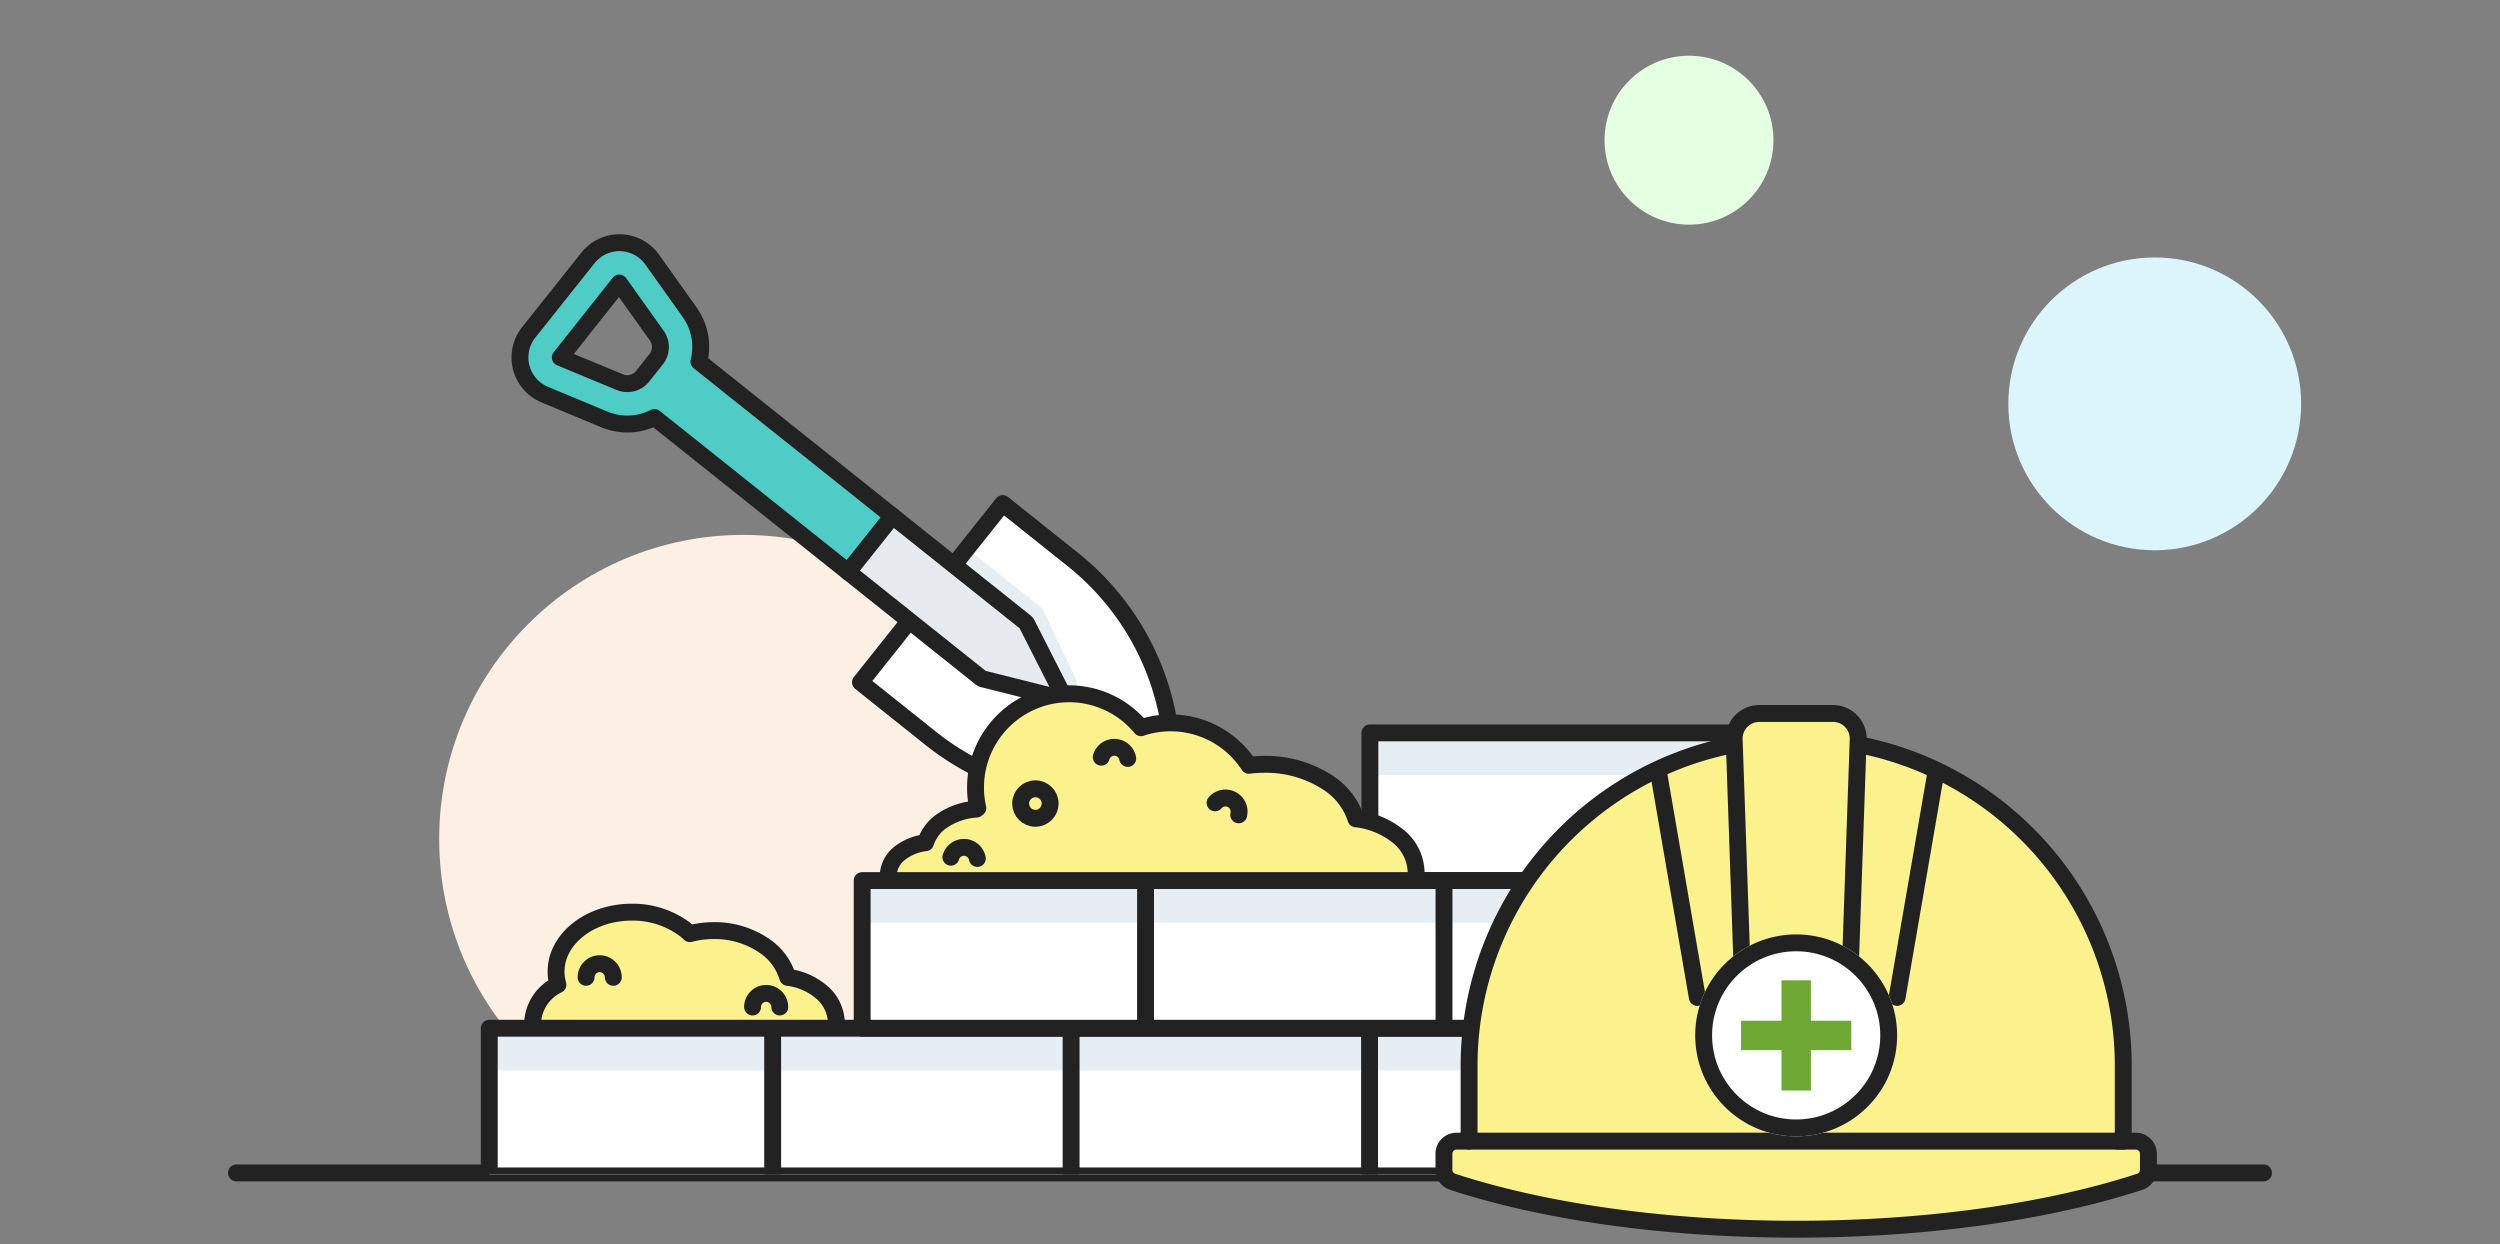 <svg xmlns="http://www.w3.org/2000/svg" width="444" height="221" viewBox="0 0 444 221">
    <rect x="0" y="0" width="444" height="221" fill="#808080" stroke="none"/>
    <defs>
        <clipPath id="7ezapjomka">
            <path transform="translate(78.672 41.88)" style="fill:none" d="M0 0h243.332v170.199H0z"/>
        </clipPath>
    </defs>
    <g transform="translate(39 33.282)">
        <circle data-name="Ellipse 2" cx="54" cy="54" r="54" transform="translate(39 61.718)" style="fill:#fbf0e3"/>
        <circle data-name="Ellipse 2" cx="15" cy="15" r="15" transform="translate(245.967 -23.384)" style="fill:#e4ffe1"/>
        <circle data-name="Ellipse 2" cx="26" cy="26" r="26" transform="translate(317.677 12.442)" style="fill:#dcf5fb"/>
    </g>
    <g data-name="그룹 626234">
        <path data-name="선 223" transform="translate(42 208.311)" style="stroke-width:3px;stroke-linejoin:round;stroke-linecap:round;stroke:#222;fill:none" d="M0 0h360"/>
        <g data-name="img" transform="translate(4.662 -3.481)" style="clip-path:url(#7ezapjomka)">
            <g data-name="그룹 2008">
                <path data-name="패스 3293" d="M138.1 43.411a7.14 7.14 0 0 1 10.812-3.628l9.448 6.509a10.727 10.727 0 0 1 3.506 4.042 10.952 10.952 0 0 1 1.049 3.642L204.621 68 200.6 80.02 158.891 66a10.91 10.91 0 0 1-3.03 2.27 10.682 10.682 0 0 1-5.23 1.1l-11.453-.521a7.153 7.153 0 0 1-6.439-9.426zm12.871 18.8a3.476 3.476 0 0 0 3.439-2.375l1.224-3.653a3.487 3.487 0 0 0-1.313-3.972l-9.47-6.515-5.321 16.01z" transform="rotate(20 102.266 -62.371)" style="fill:#50ccc6"/>
                <path data-name="패스 3294" d="M138.1 43.411a7.14 7.14 0 0 1 10.812-3.628l9.448 6.509a10.727 10.727 0 0 1 3.506 4.042 10.952 10.952 0 0 1 1.049 3.642L204.621 68 200.6 80.02 158.891 66a10.91 10.91 0 0 1-3.03 2.27 10.682 10.682 0 0 1-5.23 1.1l-11.453-.521a7.153 7.153 0 0 1-6.439-9.426zm12.871 18.8a3.476 3.476 0 0 0 3.439-2.375l1.224-3.653a3.487 3.487 0 0 0-1.313-3.972l-9.47-6.515-5.321 16.01z" transform="rotate(20 102.266 -62.371)" style="stroke-width:3px;stroke-linejoin:round;stroke-linecap:round;stroke:#222;fill:none"/>
                <path data-name="패스 3295" d="m218.277 100.075 15.141 5.092a46.964 46.964 0 0 0 35.888-2.484 9.19 9.19 0 0 0 4.124-12.309A47.035 47.035 0 0 0 246.305 66.7l-15.141-5.09-8.456 25.243z" transform="rotate(20 113.515 -86.463)" style="fill:#fff"/>
                <path data-name="패스 3296" d="m228.814 72.417 15.61 5.212a2.367 2.367 0 0 1 .914.56l9.411 9.261a2.281 2.281 0 0 1 .666 2.156 1.439 1.439 0 0 1-.486.792c-1.549 1.424-20.2-6.064-26.859-8.377a2.377 2.377 0 0 1-1.466-3z" transform="rotate(20 117.123 -88.316)" style="fill:#d1dee8;opacity:.5"/>
                <path data-name="패스 3297" d="m218.277 100.075 15.141 5.092a46.964 46.964 0 0 0 35.888-2.484 9.19 9.19 0 0 0 4.124-12.309A47.035 47.035 0 0 0 246.305 66.7l-15.141-5.09-8.456 25.243z" transform="rotate(20 113.515 -86.463)" style="stroke-width:3px;stroke-linejoin:round;stroke-linecap:round;stroke:#222;fill:none"/>
                <path data-name="패스 3298" d="m212.521 71.412 28.6 9.617a.947.947 0 0 1 .343.2l9.518 8.891a.945.945 0 0 1-.546 1.631l-12.944 1.338a.963.963 0 0 1-.4-.044l-28.6-9.618z" transform="rotate(20 115.892 -83.075)" style="fill:#e6e9ed"/>
                <path data-name="패스 3299" d="m212.521 71.412 28.6 9.617a.947.947 0 0 1 .343.2l9.518 8.891a.945.945 0 0 1-.546 1.631l-12.944 1.338a.963.963 0 0 1-.4-.044l-28.6-9.618z" transform="rotate(20 115.892 -83.075)" style="stroke-width:3px;stroke-linejoin:round;stroke-linecap:round;stroke:#222;fill:none"/>
            </g>
            <g data-name="그룹 2022">
                <g data-name="그룹 2012">
                    <g data-name="그룹 2009">
                        <path data-name="패스 3300" d="M158.44 193.64a11.313 11.313 0 0 0-5.647-2.327 10.285 10.285 0 0 0-4.038-5.521 15.58 15.58 0 0 0-9.08-2.781 16.64 16.64 0 0 0-4.258.542 11.925 11.925 0 0 0-.955-.816 15.436 15.436 0 0 0-9.385-3c-7.4 0-13.424 4.734-13.424 10.552a8.4 8.4 0 0 0 .328 2.33 7.909 7.909 0 0 0-4.5 6.788 1.785 1.785 0 0 0 1.955 1.537h50.048a1.785 1.785 0 0 0 1.955-1.537 7.413 7.413 0 0 0-3-5.763z" transform="translate(-17.555 -14.255)" style="fill:#fcf28d;stroke-width:3px;stroke-linejoin:round;stroke-linecap:round;stroke:#222"/>
                    </g>
                    <g data-name="그룹 2010">
                        <path data-name="패스 3301" d="M120.617 194.814a2.417 2.417 0 1 1 4.835 0" transform="translate(-21.194 -17.762)" style="stroke-width:3px;stroke-linejoin:round;stroke-linecap:round;stroke:#222;fill:none"/>
                    </g>
                    <g data-name="그룹 2011">
                        <path data-name="패스 3302" d="M161.519 202.11a2.417 2.417 0 1 1 4.835 0" transform="translate(-32.528 -19.784)" style="stroke-width:3px;stroke-linejoin:round;stroke-linecap:round;stroke:#222;fill:none"/>
                    </g>
                </g>
                <g data-name="그룹 2013">
                    <path data-name="패스 3303" d="M253.888 208.254H96.837v26.224h209.4v-26.224z" transform="translate(-14.605 -22.158)" style="fill:#fff"/>
                    <path data-name="사각형 957" style="fill:#d1dee8;opacity:.5" d="M0 0h209.401v7.867H0z" transform="translate(82.175 185.702)"/>
                    <path data-name="패스 3304" d="M253.888 208.254H96.837v26.224h209.4v-26.224z" transform="translate(-14.605 -22.158)" style="stroke-width:3px;stroke-linejoin:round;stroke-linecap:round;stroke:#222;fill:none"/>
                    <path data-name="선 888" transform="translate(132.562 186.685)" style="fill:#fff;stroke-width:3px;stroke-linejoin:round;stroke-linecap:round;stroke:#222" d="M0 24.913V0"/>
                    <path data-name="선 889" transform="translate(185.567 186.685)" style="fill:#fff;stroke-width:3px;stroke-linejoin:round;stroke-linecap:round;stroke:#222" d="M0 24.913V0"/>
                    <path data-name="선 890" transform="translate(238.572 186.685)" style="fill:#fff;stroke-width:3px;stroke-linejoin:round;stroke-linecap:round;stroke:#222" d="M0 24.913V0"/>
                </g>
                <g data-name="그룹 2014">
                    <path data-name="패스 3305" d="M470.228 135.7H313.177v26.224h209.4V135.7z" transform="translate(-74.549 -2.055)" style="fill:#fff"/>
                    <path data-name="사각형 958" style="fill:#d1dee8;opacity:.5" d="M0 0h209.401v7.867H0z" transform="translate(238.572 133.254)"/>
                    <path data-name="패스 3306" d="M470.228 135.7H313.177v26.224h209.4V135.7z" transform="translate(-74.549 -2.055)" style="stroke-width:3px;stroke-linejoin:round;stroke-linecap:round;stroke:#222;fill:none"/>
                    <path data-name="선 892" transform="translate(341.964 134.237)" style="stroke-width:2.003px;fill:#fff;stroke-linejoin:round;stroke-linecap:round;stroke:#222" d="M0 24.913V0"/>
                </g>
                <g data-name="그룹 2020" transform="translate(153.074 126.697)">
                    <g data-name="그룹 2015">
                        <path data-name="패스 3307" d="M284.889 151a14.466 14.466 0 0 0-6.984-2.713 12.053 12.053 0 0 0-4.993-6.434 20.1 20.1 0 0 0-11.228-3.241 22.316 22.316 0 0 0-2.79.175A16.552 16.552 0 0 0 245 131.255a16.423 16.423 0 0 0-5.265.854 16.559 16.559 0 0 0-12.785-6.021 16.649 16.649 0 0 0-16.194 20.3c-.085.058-.165.122-.248.182a12.213 12.213 0 0 0-5.934 1.972 7.492 7.492 0 0 0-3.1 4 8.987 8.987 0 0 0-4.338 1.685 5.278 5.278 0 0 0-2.3 4.172c0 .615.673 1.113 1.5 1.113h89.848c1.334 0 2.417-.8 2.417-1.791a8.495 8.495 0 0 0-3.712-6.721z" transform="translate(-194.832 -126.088)" style="fill:#fcf28d"/>
                    </g>
                    <g data-name="그룹 2016">
                        <path data-name="패스 3308" d="M324.538 169.845z" transform="translate(-230.771 -138.212)" style="stroke-width:1.999px;stroke-linejoin:round;stroke-linecap:round;stroke:#222;fill:none"/>
                        <path data-name="패스 3309" d="M288.6 157.721a8.495 8.495 0 0 0-3.71-6.717 14.466 14.466 0 0 0-6.984-2.713 12.053 12.053 0 0 0-4.993-6.434 20.1 20.1 0 0 0-11.228-3.241 22.316 22.316 0 0 0-2.79.175A16.552 16.552 0 0 0 245 131.255a16.423 16.423 0 0 0-5.265.854 16.559 16.559 0 0 0-12.785-6.021 16.649 16.649 0 0 0-16.194 20.3c-.085.058-.165.122-.248.182a12.213 12.213 0 0 0-5.934 1.972 7.492 7.492 0 0 0-3.1 4 8.987 8.987 0 0 0-4.338 1.685 5.278 5.278 0 0 0-2.3 4.172" transform="translate(-194.832 -126.088)" style="stroke-width:3px;stroke-linejoin:round;stroke-linecap:round;stroke:#222;fill:none"/>
                    </g>
                    <g data-name="그룹 2017">
                        <path data-name="패스 3310" d="M275.144 152.542a2.421 2.421 0 0 1 4.2 2.131" transform="translate(-217.084 -133.178)" style="stroke-width:3px;stroke-linejoin:round;stroke-linecap:round;stroke:#222;fill:none"/>
                    </g>
                    <g data-name="그룹 2018">
                        <path data-name="패스 3311" d="M210.238 165.563a2.418 2.418 0 0 1 4.7.223" transform="translate(-199.101 -136.538)" style="stroke-width:3px;stroke-linejoin:round;stroke-linecap:round;stroke:#222;fill:none"/>
                    </g>
                    <g data-name="그룹 2019">
                        <path data-name="패스 3312" d="M247.182 140.988a2.417 2.417 0 0 1 4.7.224" transform="translate(-209.337 -129.729)" style="stroke-width:3px;stroke-linejoin:round;stroke-linecap:round;stroke:#222;fill:none"/>
                    </g>
                    <ellipse data-name="타원 127" cx="2.618" cy="2.622" rx="2.618" ry="2.622" transform="translate(23.532 16.872)" style="stroke-width:3px;stroke-linejoin:round;stroke-linecap:round;stroke:#222;fill:none"/>
                </g>
                <g data-name="그룹 2021">
                    <path data-name="패스 3313" d="M345.5 171.979H188.446V198.2h209.4v-26.221z" transform="translate(-39.988 -12.106)" style="fill:#fff"/>
                    <path data-name="사각형 959" style="fill:#d1dee8;opacity:.5" d="M0 0h209.401v7.867H0z" transform="translate(148.401 159.478)"/>
                    <path data-name="패스 3314" d="M345.5 171.979H188.446V198.2h209.4v-26.221z" transform="translate(-39.988 -12.106)" style="stroke-width:3px;stroke-linejoin:round;stroke-linecap:round;stroke:#222;fill:none"/>
                    <path data-name="패스 7377" d="M0 24.913V0" transform="translate(198.788 160.461)" style="fill:#fff;stroke-width:3px;stroke-linecap:round;stroke:#222"/>
                    <path data-name="선 894" transform="translate(251.793 160.461)" style="fill:#fff;stroke-width:3px;stroke-linejoin:round;stroke-linecap:round;stroke:#222" d="M0 24.913V0"/>
                    <path data-name="선 895" transform="translate(304.798 160.461)" style="stroke-width:2.003px;fill:#fff;stroke-linejoin:round;stroke-linecap:round;stroke:#222" d="M0 24.913V0"/>
                </g>
            </g>
        </g>
    </g>
    <path data-name="패스 3271" d="M285.192 163.851h-87.133a2.235 2.235 0 0 1-2.234-2.234v-11.171a78.242 78.242 0 0 1 5.4-29.042 1.4 1.4 0 0 1 2.668.3l4.7 27.264a4.469 4.469 0 0 0 4.4 3.71h23.75a4.469 4.469 0 0 0 4.4-3.71l8.783-50.941a58.09 58.09 0 0 0-49.044-.481v-.006c-.044.02-1.071.533-1.071.533a58.055 58.055 0 0 0-33.035 52.371v13.4h-2.234a2.235 2.235 0 0 0-2.234 2.234v2.848a2.226 2.226 0 0 0 1.522 2.129c15.981 5.225 37.434 8.427 61.035 8.427s45.054-3.2 61.034-8.427a2.226 2.226 0 0 0 1.523-2.129v-2.848a2.235 2.235 0 0 0-2.234-2.234" transform="translate(94.131 38.821)" style="fill:#fcf28d"/>
    <path data-name="패스 3275" d="m226.938 147.918-1.367-55.854c-.062-2.527 1.375-4.622 3.17-4.622h-5.25a4.468 4.468 0 0 0-4.465 4.622l1.926 55.854a4.468 4.468 0 0 0 4.465 4.314h4.692c-1.71 0-3.112-1.908-3.171-4.314" transform="translate(88.962 39.269)" style="fill:#fcf28d"/>
    <path data-name="패스 3270" d="M225.317 92.357a58.089 58.089 0 0 0-58.089 58.089v13.4h116.178v-13.4a58.089 58.089 0 0 0-58.089-58.089" transform="translate(93.683 38.821)" style="fill:#fcf28d"/>
    <path data-name="패스 3272" d="M225.317 92.357a58.089 58.089 0 0 0-58.089 58.089v13.4h116.178v-13.4a58.089 58.089 0 0 0-58.089-58.089z" transform="translate(93.683 38.821)" style="stroke-width:3px;stroke-linejoin:round;stroke-linecap:round;stroke:#222;fill:none"/>
    <path data-name="패스 3273" d="M234.657 152.232h-9.239a4.468 4.468 0 0 1-4.465-4.314l-1.926-55.854a4.468 4.468 0 0 1 4.465-4.622h13.091a4.469 4.469 0 0 1 4.466 4.622l-1.927 55.854a4.468 4.468 0 0 1-4.465 4.314" transform="translate(88.962 39.269)" style="fill:#fcf28d"/>
    <path data-name="패스 3274" d="M285.9 174.117c-15.981 3.733-37.434 6.019-61.034 6.019s-45.054-2.287-61.035-6.019A1.912 1.912 0 0 1 162.4 173a2.174 2.174 0 0 0-.087.435v2.848a2.226 2.226 0 0 0 1.522 2.129c15.981 5.226 37.434 8.428 61.035 8.428s45.053-3.2 61.034-8.427a2.227 2.227 0 0 0 1.523-2.13v-2.847a2.115 2.115 0 0 0-.088-.435 1.912 1.912 0 0 1-1.435 1.118" transform="translate(94.131 31.472)" style="fill:#fcf28d"/>
    <path data-name="패스 3276" d="M234.657 152.232h-9.239a4.468 4.468 0 0 1-4.465-4.314l-1.926-55.854a4.468 4.468 0 0 1 4.465-4.622h13.091a4.469 4.469 0 0 1 4.466 4.622l-1.927 55.854a4.468 4.468 0 0 1-4.465 4.314z" transform="translate(88.962 39.269)" style="stroke-width:3px;stroke-linejoin:round;stroke-linecap:round;stroke:#222;fill:none"/>
    <path data-name="패스 3277" d="M166.781 171.02h-2.234a2.235 2.235 0 0 0-2.235 2.234v2.846a2.226 2.226 0 0 0 1.523 2.129c15.981 5.225 37.433 8.427 61.035 8.427s45.053-3.2 61.034-8.427a2.226 2.226 0 0 0 1.523-2.129v-2.848a2.235 2.235 0 0 0-2.234-2.234h-3.216" transform="translate(94.131 31.652)" style="stroke-width:3px;stroke-linejoin:round;stroke-linecap:round;stroke:#222;fill:none"/>
    <path data-name="선 197" transform="translate(336.923 137.647)" style="stroke-width:3px;stroke-linejoin:round;stroke-linecap:round;stroke:#222;fill:none" d="M6.81 0 0 39.497"/>
    <path data-name="선 198" transform="translate(294.635 137.647)" style="stroke-width:3px;stroke-linejoin:round;stroke-linecap:round;stroke:#222;fill:none" d="M6.81 39.497 0 0"/>
    <g data-name="타원 1186" transform="translate(301.064 165.946)" style="fill:#fff;stroke-width:3px;stroke:#222">
        <circle cx="17.936" cy="17.936" r="17.936" style="stroke:none"/>
        <circle cx="17.936" cy="17.936" r="16.436" style="fill:none"/>
    </g>
    <g data-name="그룹 630713">
        <path data-name="합치기 22" d="M7.179 19.575V12.4H0V7.178h7.179V0H12.4v7.178h7.177V12.4H12.4v7.177z" style="fill:#6fa735" transform="translate(309.213 174.102)"/>
    </g>
</svg>
